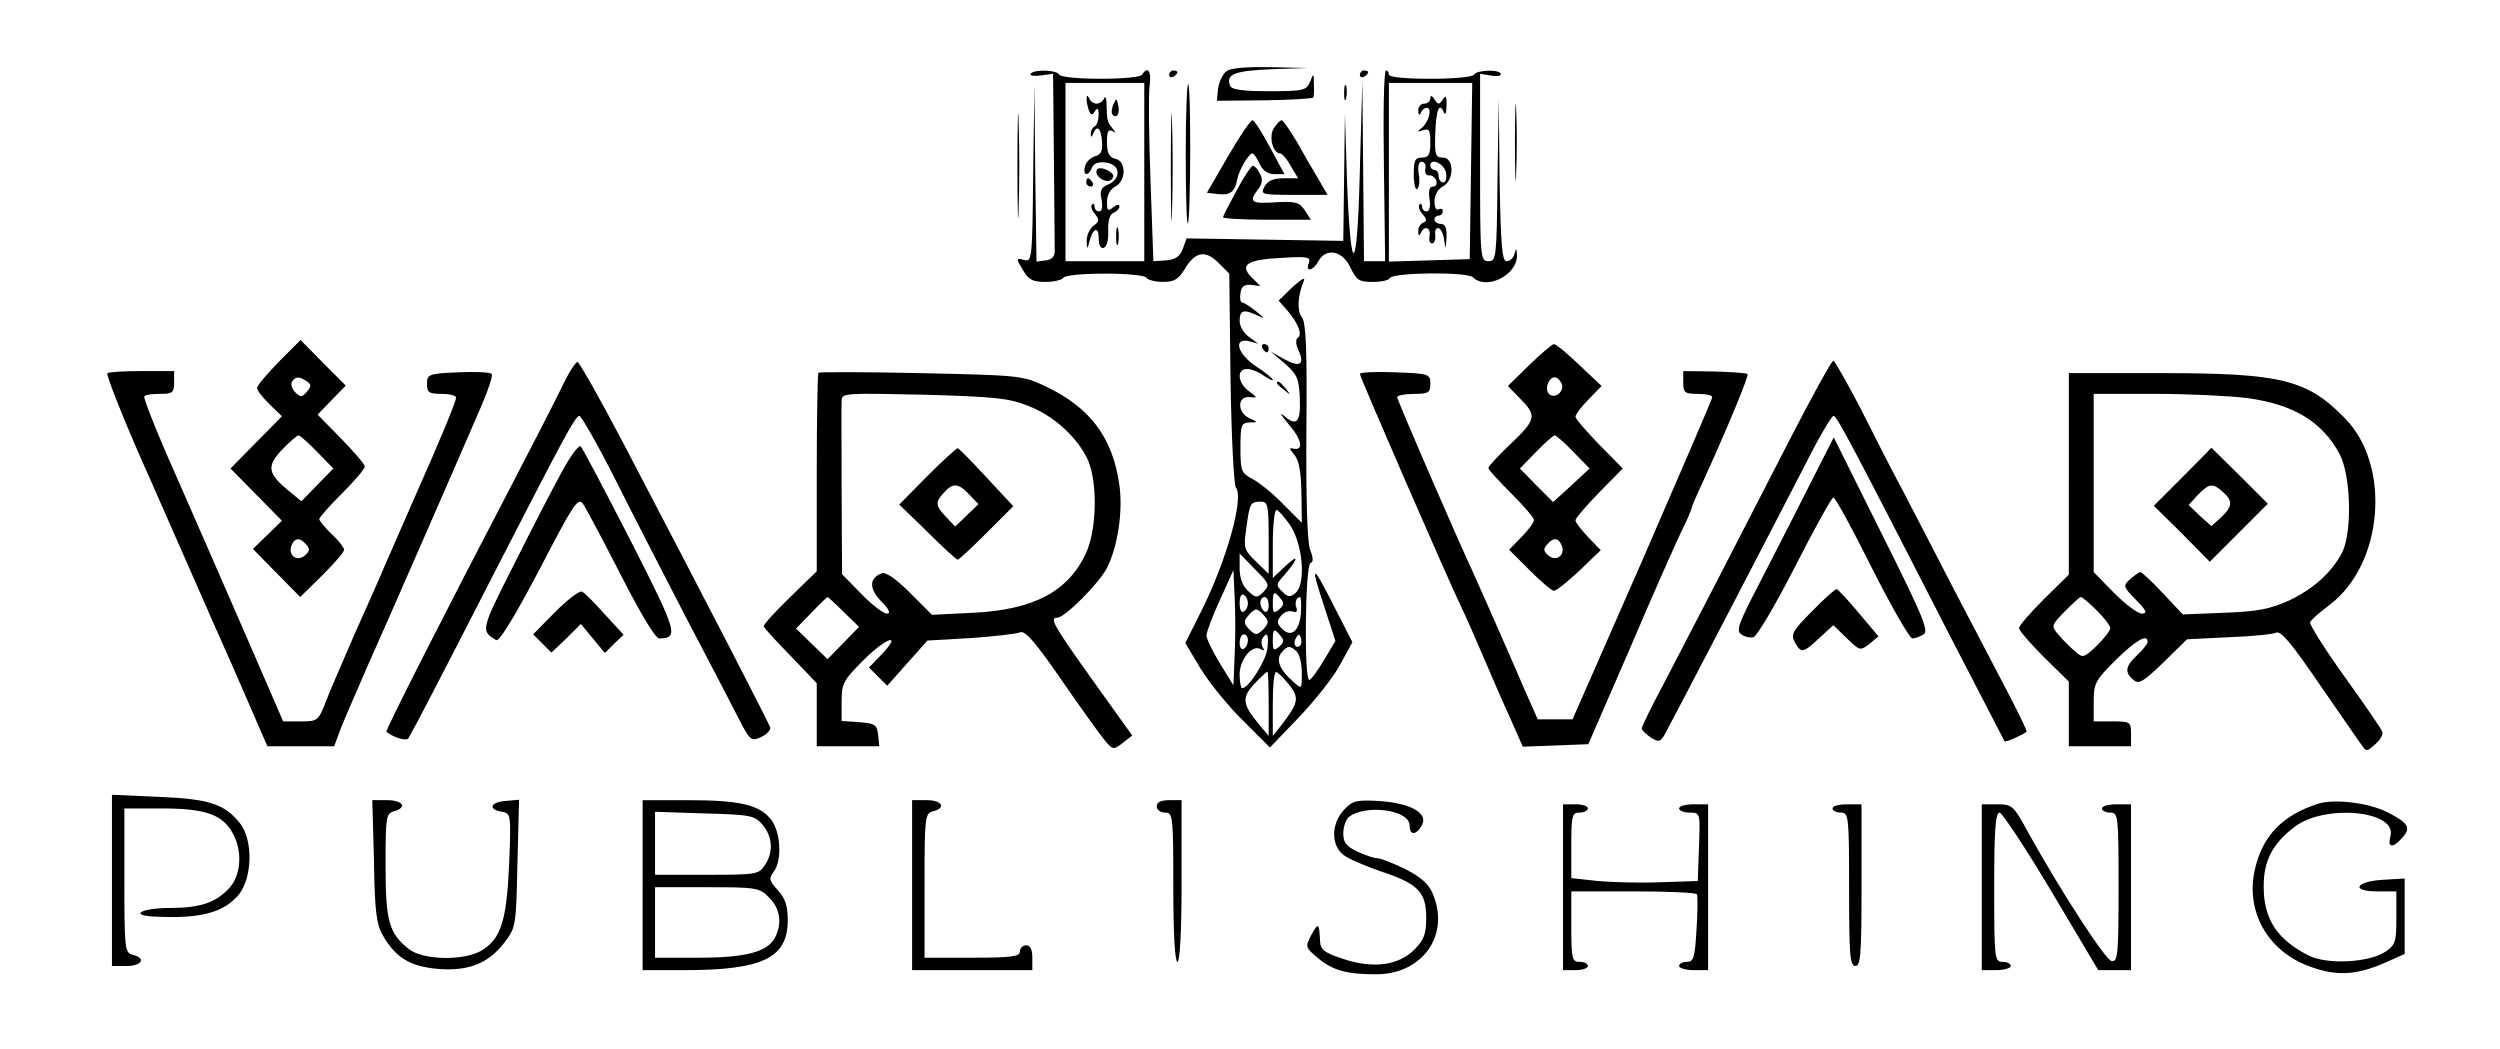 <?xml version="1.0" standalone="no"?>
<!DOCTYPE svg PUBLIC "-//W3C//DTD SVG 20010904//EN"
 "http://www.w3.org/TR/2001/REC-SVG-20010904/DTD/svg10.dtd">
<svg version="1.0" xmlns="http://www.w3.org/2000/svg"
 width="603pt" height="253pt" viewBox="0 0 603 253"
 preserveAspectRatio="xMidYMid meet">

<g transform="translate(0,253) scale(0.1,-0.1)"
fill="#000000" stroke="none">
<path d="M2958 2358 c-9 -7 -18 -26 -20 -42 l-3 -29 115 1 c63 1 116 4 118 7
1 3 2 17 1 33 0 26 -1 26 -9 5 -9 -21 -15 -23 -99 -23 -65 0 -90 4 -94 13 -11
28 10 36 98 40 l90 3 -91 2 c-60 1 -96 -2 -106 -10z"/>
<path d="M2486 2352 c-3 -5 8 -6 25 -4 l29 4 2 -201 c1 -110 2 -211 2 -223 1
-16 -6 -24 -21 -26 l-23 -3 -3 213 -2 213 -3 -214 c-2 -208 -3 -213 -22 -208
-19 5 -20 4 -3 -24 14 -24 24 -29 55 -29 20 0 40 5 43 10 3 6 48 10 100 10 52
0 97 -4 100 -10 3 -5 21 -10 40 -10 27 0 37 6 52 30 25 43 50 48 82 16 l26
-26 3 -252 c2 -139 8 -258 13 -264 20 -24 -22 -175 -83 -297 l-39 -78 37 -62
c21 -34 67 -91 103 -126 l64 -64 71 74 c39 41 84 98 99 127 l29 53 -46 90
c-52 103 -57 101 -20 -10 l25 -77 -28 -47 c-15 -25 -31 -47 -35 -47 -13 0 -10
278 3 282 7 2 7 12 -1 32 -7 19 -10 119 -9 287 2 196 -1 262 -11 274 -12 15
-10 53 5 88 4 10 -7 3 -27 -15 l-34 -33 22 -25 c26 -31 36 -58 24 -65 -5 -3
-5 -16 2 -30 16 -35 3 -42 -35 -21 l-32 18 34 -29 c29 -25 34 -36 36 -81 3
-60 -7 -72 -38 -45 -12 10 -7 1 11 -20 33 -38 37 -65 11 -59 -10 3 -9 -1 3
-15 11 -13 16 -40 17 -91 l1 -73 -44 44 c-24 25 -57 52 -74 61 -28 15 -30 19
-30 76 0 55 2 60 22 61 21 0 21 1 -2 11 -29 15 -27 54 3 50 19 -2 18 -1 -2 14
-28 20 -31 54 -5 54 10 0 28 -7 40 -16 12 -8 22 -13 22 -10 0 3 -18 18 -40 32
-45 30 -57 70 -17 61 l22 -6 -22 16 c-13 9 -23 26 -23 39 0 26 10 29 43 13 19
-9 18 -7 -3 10 -14 11 -29 21 -33 21 -5 0 -7 10 -5 23 2 16 9 21 25 20 l23 -3
-21 21 c-30 30 -12 43 73 47 62 4 70 2 65 -12 -9 -23 10 -20 23 4 18 33 58 26
77 -15 15 -31 21 -35 54 -35 21 0 39 4 41 9 5 14 187 16 201 2 32 -32 108 6
106 54 -1 17 -2 17 -6 3 -2 -10 -11 -18 -19 -18 -11 0 -14 36 -17 198 l-2 197
-3 -197 c-2 -191 -3 -198 -22 -198 -19 0 -20 7 -20 226 l0 226 25 -4 c14 -3
25 -1 25 3 0 12 -57 11 -65 -1 -3 -6 -50 -10 -106 -10 -59 0 -99 4 -99 10 0 6
-3 10 -7 10 -5 0 -7 -103 -5 -230 l3 -230 -26 0 -25 0 -2 218 -2 217 -6 -215
c-6 -256 -22 -269 -31 -25 l-5 160 -2 -153 -2 -153 -189 3 -189 3 -9 -25 c-7
-19 -18 -26 -40 -28 l-31 -2 -7 195 c-4 108 -5 211 -2 230 5 33 -5 47 -18 25
-3 -6 -48 -10 -100 -10 -52 0 -97 4 -100 10 -7 12 -62 13 -69 2z m274 -237 l0
-215 -95 0 -95 0 0 215 0 215 95 0 95 0 0 -215z m788 3 l-3 -213 -97 -3 -98
-3 0 216 0 215 101 0 100 0 -3 -212z m-488 -885 l0 -87 -31 30 c-28 27 -30 32
-23 79 8 61 10 65 35 65 17 0 19 -8 19 -87z m52 30 c31 -47 38 -142 13 -163
-13 -11 -19 -11 -32 3 -16 15 -15 18 4 39 34 39 38 55 5 24 l-32 -30 0 82 c0
45 4 82 9 82 4 0 19 -17 33 -37z m-64 -160 c-16 -16 -19 -16 -38 2 -13 12 -20
31 -20 54 l0 36 37 -38 c35 -35 36 -38 21 -54z m-70 -154 l-3 -72 -32 52 c-18
29 -33 60 -33 68 0 9 15 48 33 87 l32 71 3 -67 c2 -37 2 -100 0 -139z m32 126
c0 -8 -4 -17 -10 -20 -6 -4 -10 5 -10 20 0 15 4 24 10 20 6 -3 10 -12 10 -20z
m79 11 c9 -10 8 -16 -4 -26 -13 -11 -15 -8 -15 14 0 30 3 32 19 12z m-29 -17
c0 -11 -4 -17 -10 -14 -5 3 -10 13 -10 21 0 8 5 14 10 14 6 0 10 -9 10 -21z
m78 -14 c-2 -45 -23 -65 -45 -42 -14 13 -14 19 -3 32 7 9 20 13 28 10 9 -3 12
0 9 9 -5 12 0 26 9 26 2 0 3 -16 2 -35z m-88 -11 c11 -12 10 -18 -3 -32 -16
-15 -18 -15 -34 0 -13 14 -14 20 -3 32 7 9 16 16 20 16 4 0 13 -7 20 -16z m39
-48 c9 -10 8 -16 -4 -26 -13 -11 -15 -8 -15 14 0 30 3 32 19 12z m-79 -10 c0
-8 -4 -18 -10 -21 -5 -3 -10 3 -10 14 0 12 5 21 10 21 6 0 10 -6 10 -14z m47
-20 c-3 -29 -45 -96 -61 -96 -3 0 -6 15 -6 33 0 37 31 74 51 61 8 -4 10 -3 5
4 -4 7 -4 17 -1 22 11 18 16 10 12 -24z m79 7 c-10 -10 -19 5 -10 18 6 11 8
11 12 0 2 -7 1 -15 -2 -18z m-8 -15 c7 -7 12 -30 12 -52 0 -39 0 -39 -21 -20
-33 29 -42 53 -28 70 14 17 21 18 37 2z m-68 -125 l0 -78 -25 30 c-39 47 -40
63 -9 96 15 16 29 29 31 29 2 0 3 -35 3 -77z m49 46 c26 -33 23 -44 -19 -99
l-20 -25 0 78 c0 42 3 77 8 76 4 0 18 -14 31 -30z"/>
<path d="M2621 2293 c-1 -6 2 -19 5 -28 5 -13 8 -14 15 -3 6 9 9 7 9 -9 0 -12
-4 -25 -10 -28 -5 -3 -10 -12 -9 -18 0 -9 2 -9 6 1 9 22 19 13 21 -19 2 -23
-2 -32 -17 -36 -10 -3 -21 -13 -24 -24 -6 -23 8 -26 17 -3 4 10 15 14 33 12
35 -4 39 -38 6 -53 -17 -7 -21 -15 -16 -37 3 -17 1 -28 -6 -28 -6 0 -11 5 -11
12 0 6 -3 8 -6 5 -4 -4 -1 -14 7 -23 11 -14 11 -18 -4 -29 -9 -7 -16 -23 -16
-36 1 -21 2 -21 6 -4 8 34 23 41 23 11 0 -18 5 -26 12 -24 8 3 12 20 11 42 -1
24 4 39 13 43 8 3 14 10 14 15 0 6 -6 5 -15 -2 -13 -11 -15 -8 -15 13 0 16 8
31 20 37 12 6 20 21 20 36 0 17 -7 28 -20 31 -15 4 -20 14 -20 40 0 25 3 32
13 27 9 -6 9 -5 0 7 -12 15 -13 16 -14 57 0 15 -3 21 -6 15 -2 -7 -11 -13 -18
-13 -7 0 -16 6 -18 13 -4 8 -6 8 -6 0z"/>
<path d="M2685 2277 c-4 -10 -5 -21 -1 -24 10 -10 18 4 13 24 -4 17 -4 17 -12
0z"/>
<path d="M2646 2121 c-9 -15 23 -36 35 -24 8 8 5 14 -9 22 -12 6 -23 7 -26 2z"/>
<path d="M2620 2090 c0 -5 5 -10 11 -10 5 0 7 5 4 10 -3 6 -8 10 -11 10 -2 0
-4 -4 -4 -10z"/>
<path d="M2692 1960 c0 -19 2 -27 5 -17 2 9 2 25 0 35 -3 9 -5 1 -5 -18z"/>
<path d="M3450 2293 c0 -7 -7 -13 -15 -13 -8 0 -15 -8 -14 -17 0 -11 3 -13 6
-5 2 6 9 12 14 12 14 0 6 -33 -11 -48 -13 -10 -13 -11 3 -6 14 5 17 0 17 -30
0 -29 -4 -36 -20 -36 -17 0 -20 -7 -20 -41 0 -22 4 -38 8 -35 5 3 7 19 4 36
-3 19 0 30 7 30 7 0 11 -8 9 -17 -2 -10 2 -17 9 -16 6 1 14 -4 17 -12 3 -9 0
-15 -8 -15 -8 0 -11 -10 -8 -30 3 -18 0 -30 -7 -30 -6 0 -11 5 -11 12 0 6 -3
8 -6 5 -4 -4 -1 -14 7 -23 11 -13 11 -18 2 -21 -7 -3 -13 -12 -12 -21 0 -11 2
-12 6 -4 8 19 25 14 21 -8 -2 -10 1 -18 7 -17 5 1 8 10 7 20 -2 9 1 17 7 17 5
0 12 -12 14 -27 4 -26 4 -26 6 5 1 22 -3 32 -14 32 -8 0 -15 5 -15 10 0 6 5
10 10 10 6 0 10 5 10 11 0 5 -4 7 -10 4 -6 -3 -10 5 -10 19 0 15 8 30 20 36
28 15 28 70 0 70 -18 0 -20 6 -18 60 2 57 10 75 21 48 3 -7 6 1 6 17 1 23 -2
27 -9 15 -9 -13 -11 -13 -20 0 -6 10 -10 11 -10 3z m38 -181 c2 -12 -1 -22 -7
-22 -6 0 -11 7 -11 15 0 8 -4 15 -10 15 -5 0 -10 5 -10 11 0 20 35 4 38 -19z"/>
<path d="M2820 2349 c0 -5 5 -7 10 -4 6 3 10 8 10 11 0 2 -4 4 -10 4 -5 0 -10
-5 -10 -11z"/>
<path d="M3280 2349 c0 -5 5 -7 10 -4 6 3 10 8 10 11 0 2 -4 4 -10 4 -5 0 -10
-5 -10 -11z"/>
<path d="M2454 2130 c0 -113 2 -159 3 -102 2 56 2 148 0 205 -1 56 -3 10 -3
-103z"/>
<path d="M2824 2125 c0 -115 2 -161 3 -102 2 59 2 154 0 210 -1 56 -3 8 -3
-108z"/>
<path d="M2860 2160 c0 -95 2 -171 5 -169 7 7 8 330 1 336 -3 4 -6 -72 -6
-167z"/>
<path d="M3242 2305 c0 -16 2 -22 5 -12 2 9 2 23 0 30 -3 6 -5 -1 -5 -18z"/>
<path d="M3654 2185 c0 -82 2 -115 3 -72 2 43 2 110 0 150 -1 40 -3 5 -3 -78z"/>
<path d="M2962 2153 l-51 -88 26 -3 c29 -4 42 5 47 35 5 24 28 63 37 63 3 0
11 -11 17 -25 8 -17 20 -25 36 -25 l24 0 -35 65 c-19 36 -38 65 -42 65 -5 0
-31 -39 -59 -87z"/>
<path d="M3072 2220 c-12 -20 -2 -60 16 -60 4 0 16 -13 25 -30 l18 -30 -35 0
c-25 0 -38 -6 -46 -20 -10 -19 -8 -20 71 -20 l81 0 -22 38 c-12 20 -36 61 -52
90 -17 28 -33 52 -37 52 -3 0 -12 -9 -19 -20z"/>
<path d="M2983 2071 c-18 -33 -33 -62 -33 -65 0 -3 48 -6 106 -6 l106 0 -15
23 c-13 19 -22 22 -71 19 -59 -4 -65 1 -41 32 10 13 11 24 4 37 -5 11 -13 19
-17 19 -4 0 -22 -27 -39 -59z"/>
<path d="M672 1657 c-28 -29 -52 -57 -52 -63 0 -6 14 -23 30 -39 l30 -29 -62
-63 -62 -63 62 -63 62 -63 -35 -34 -35 -34 57 -58 57 -58 53 52 c29 29 53 56
53 62 0 5 -13 22 -30 38 -16 15 -30 32 -30 36 0 4 25 32 55 62 30 30 55 59 55
65 0 5 -26 35 -57 67 l-57 58 34 35 34 35 -55 55 -54 55 -53 -53z m67 -46 c12
-8 13 -12 1 -26 -12 -14 -15 -14 -28 -1 -8 8 -11 19 -8 25 9 13 16 14 35 2z
m26 -171 l39 -40 -39 -40 -38 -39 -33 27 c-49 41 -51 58 -13 98 18 19 36 34
39 34 3 0 24 -18 45 -40z m-26 -224 c9 -10 8 -16 -4 -26 -19 -16 -41 1 -32 24
8 20 21 20 36 2z"/>
<path d="M3045 1690 c3 -5 8 -10 11 -10 2 0 4 5 4 10 0 6 -5 10 -11 10 -5 0
-7 -4 -4 -10z"/>
<path d="M3689 1650 l-52 -51 32 -33 c39 -40 36 -49 -33 -114 -25 -24 -46 -47
-46 -51 0 -4 25 -31 55 -61 30 -30 55 -59 55 -64 0 -6 -13 -24 -30 -41 l-30
-31 49 -49 c28 -28 54 -50 59 -50 6 0 33 22 62 49 l51 49 -30 31 c-17 18 -31
36 -31 41 0 5 26 35 57 67 l57 58 -57 58 c-31 32 -57 62 -57 67 0 5 14 24 31
41 l32 33 -53 50 c-29 28 -57 51 -62 51 -4 0 -31 -23 -59 -50z m78 -46 c7 -18
-17 -38 -31 -24 -11 11 -1 40 14 40 6 0 13 -7 17 -16z m28 -164 l39 -40 -44
-41 -44 -40 -40 40 -40 41 39 40 c21 22 42 40 45 40 3 0 24 -18 45 -40z m-28
-226 c9 -23 -13 -40 -32 -24 -12 10 -13 16 -4 26 15 18 28 18 36 -2z"/>
<path d="M1353 1592 c-18 -37 -66 -130 -106 -207 -180 -345 -318 -617 -315
-620 17 -14 48 -23 53 -16 13 22 75 141 203 391 168 327 198 384 209 387 4 2
45 -70 90 -159 45 -90 121 -237 168 -328 48 -91 102 -195 121 -232 33 -65 35
-67 59 -56 14 6 24 17 23 23 -3 10 -142 280 -354 685 -56 107 -106 195 -111
197 -4 1 -23 -28 -40 -65z"/>
<path d="M4316 1468 c-142 -277 -241 -468 -302 -585 -30 -56 -54 -105 -54
-110 0 -4 10 -14 22 -22 18 -11 22 -11 32 5 13 23 252 482 339 651 34 68 66
122 70 120 9 -3 53 -87 281 -532 71 -137 130 -251 131 -253 3 -3 43 15 53 23
2 2 -21 49 -51 106 -30 57 -86 165 -125 239 -38 74 -92 178 -119 230 -28 52
-76 146 -107 208 -32 61 -61 112 -64 112 -4 0 -52 -87 -106 -192z"/>
<path d="M259 1630 c-4 -3 42 -120 105 -260 62 -140 150 -342 197 -447 l84
-193 80 0 81 0 16 43 c9 23 38 89 63 147 52 116 231 526 277 633 16 37 27 71
24 75 -2 4 -38 6 -80 4 -73 -3 -76 -5 -76 -28 0 -21 5 -24 35 -24 19 0 35 -4
35 -9 0 -9 -35 -95 -100 -241 -23 -52 -54 -124 -70 -160 -15 -36 -49 -112 -75
-170 -25 -58 -56 -129 -67 -157 -20 -52 -21 -53 -63 -53 l-42 0 -88 203 c-48
111 -125 286 -170 389 -46 103 -80 189 -77 192 3 4 20 6 39 6 29 0 33 3 33 28
l0 27 -76 0 c-42 0 -80 -2 -85 -5z"/>
<path d="M1974 1631 c-2 -2 -4 -111 -4 -242 l0 -237 -65 -63 c-36 -35 -64 -66
-63 -70 2 -4 31 -37 66 -72 l62 -65 0 -76 0 -76 76 0 75 0 -3 28 c-3 24 -7 27
-45 30 l-43 3 0 47 c0 44 4 51 55 102 56 55 92 64 40 10 l-29 -30 22 -22 22
-22 48 54 49 55 104 6 c57 4 111 10 120 14 12 4 36 -23 100 -116 46 -67 93
-132 104 -145 19 -23 21 -23 43 -6 l23 18 -96 134 c-95 133 -104 150 -85 150
18 0 101 83 120 120 26 52 39 136 30 200 -16 115 -71 188 -180 239 -53 25 -62
26 -298 31 -134 3 -246 3 -248 1z m506 -80 c63 -24 121 -78 145 -133 23 -56
20 -168 -6 -223 -43 -92 -126 -136 -272 -143 l-99 -5 -53 53 c-36 36 -59 51
-69 47 -30 -12 -30 -37 0 -68 19 -19 23 -29 13 -29 -8 0 -36 21 -62 48 l-46
47 -1 200 c0 110 -1 208 0 219 0 18 9 18 198 14 170 -5 205 -8 252 -27z m-445
-497 l37 -36 -38 -39 -38 -39 -38 37 -38 37 37 38 c20 21 38 38 39 38 1 0 19
-16 39 -36z"/>
<path d="M2237 1382 l-68 -69 68 -66 c37 -37 70 -67 73 -67 3 0 34 29 70 65
l64 64 -65 70 c-35 38 -66 69 -69 70 -3 0 -36 -30 -73 -67z m101 -45 l22 -23
-28 -27 -28 -27 -22 23 c-26 28 -27 35 -5 59 21 24 35 23 61 -5z"/>
<path d="M3280 1628 c0 -7 209 -488 245 -563 8 -16 31 -68 51 -115 20 -47 50
-116 67 -153 l30 -68 79 3 79 3 100 230 c54 127 110 253 124 282 14 28 25 54
25 57 0 3 12 31 27 63 61 134 112 257 108 261 -2 2 -38 5 -80 6 l-75 1 0 -27
c0 -25 3 -28 35 -28 19 0 35 -3 35 -8 0 -4 -76 -180 -168 -392 l-169 -385 -42
0 -42 0 -31 70 c-47 109 -108 247 -123 280 -43 92 -185 420 -185 427 0 4 18 8
40 8 36 0 40 3 40 24 0 24 -3 25 -85 28 -47 2 -85 0 -85 -4z"/>
<path d="M4990 1387 l0 -243 -60 -59 c-33 -33 -60 -64 -60 -70 0 -6 27 -37 60
-70 l60 -59 0 -78 0 -78 75 0 75 0 0 30 c0 29 -2 30 -45 30 l-45 0 0 48 c0 44
4 51 53 100 49 48 77 64 77 44 0 -5 -11 -19 -25 -32 -29 -27 -31 -42 -9 -60
13 -11 23 -5 72 42 l57 56 100 5 c55 2 107 7 115 11 12 5 38 -27 105 -125 50
-72 95 -138 102 -147 10 -15 13 -15 32 3 12 10 20 24 17 30 -2 7 -43 66 -91
133 -48 67 -85 126 -83 131 1 5 23 24 48 43 128 97 148 334 37 448 -92 95
-155 110 -444 110 l-223 0 0 -243z m429 183 c113 -15 182 -57 224 -135 28 -52
31 -193 5 -240 -26 -48 -69 -86 -128 -114 -45 -20 -74 -26 -155 -29 l-100 -4
-48 51 c-26 28 -51 51 -54 51 -4 0 -15 -8 -25 -17 -18 -16 -17 -18 14 -50 26
-26 28 -33 14 -33 -10 0 -40 23 -67 50 l-49 50 0 215 0 215 148 0 c81 0 180
-5 221 -10z m-362 -512 c18 -18 33 -37 33 -43 0 -6 -15 -25 -32 -42 -32 -30
-34 -31 -53 -14 -11 9 -29 27 -39 39 -19 22 -19 23 14 57 19 19 36 35 39 35 3
0 20 -14 38 -32z"/>
<path d="M5265 1380 l-70 -70 68 -67 67 -68 70 70 70 70 -68 68 -68 67 -69
-70z m97 -37 c24 -21 23 -35 -5 -61 l-23 -21 -28 25 -27 26 22 24 c27 28 36
30 61 7z"/>
<path d="M3080 1606 c0 -2 8 -10 18 -17 15 -13 16 -12 3 4 -13 16 -21 21 -21
13z"/>
<path d="M4357 1345 c-36 -72 -90 -176 -119 -233 -45 -87 -51 -104 -38 -112 8
-6 21 -9 29 -7 8 1 53 77 100 169 47 92 89 168 93 168 5 0 46 -76 93 -170 47
-93 91 -170 98 -170 6 0 19 5 27 10 13 8 -4 48 -101 242 l-116 233 -66 -130z"/>
<path d="M1353 1388 c-22 -40 -74 -141 -116 -225 -77 -152 -78 -155 -40 -177
7 -4 43 54 104 170 82 158 93 175 105 159 7 -10 48 -87 91 -171 49 -96 84
-154 93 -154 48 1 44 14 -69 236 -62 121 -116 223 -120 227 -5 5 -26 -24 -48
-65z"/>
<path d="M1339 1054 l-53 -54 22 -22 22 -22 36 34 35 35 29 -35 29 -35 22 22
23 22 -45 49 c-24 27 -49 52 -55 55 -6 3 -35 -19 -65 -49z"/>
<path d="M4371 1056 c-47 -47 -52 -56 -42 -75 15 -27 20 -27 59 10 l34 31 32
-31 c32 -31 33 -31 55 -14 l22 18 -48 57 c-26 31 -50 57 -53 57 -3 1 -30 -23
-59 -53z"/>
<path d="M270 406 l0 -206 35 0 c38 0 48 19 15 27 -19 5 -20 14 -20 179 l0
174 91 0 c109 0 150 -16 174 -67 20 -42 15 -96 -12 -125 -32 -35 -70 -48 -143
-48 -72 0 -101 -19 -32 -21 106 -5 161 10 197 52 34 41 36 132 4 173 -37 47
-75 59 -196 64 l-113 5 0 -207z"/>
<path d="M902 453 c2 -126 6 -153 23 -182 31 -52 65 -72 131 -78 74 -6 122 13
161 64 27 36 28 39 31 190 l4 154 -34 -3 c-36 -3 -41 -21 -7 -26 21 -4 22 -6
17 -127 -6 -137 -20 -180 -67 -208 -43 -25 -141 -23 -175 4 -48 38 -56 67 -56
202 0 116 1 125 20 130 33 9 22 27 -16 27 l-36 0 4 -147z"/>
<path d="M1550 395 l0 -205 100 0 c189 0 250 29 250 120 0 36 -6 53 -24 73
-21 23 -22 28 -10 44 21 28 17 96 -6 126 -28 36 -76 47 -202 47 l-108 0 0
-205z m289 146 c25 -29 27 -68 5 -99 -14 -21 -22 -22 -140 -22 l-124 0 0 76 0
76 119 -4 c112 -3 121 -5 140 -27z m16 -176 c27 -26 32 -63 14 -97 -18 -34
-70 -48 -184 -48 l-105 0 0 85 0 85 125 0 c120 0 127 -1 150 -25z"/>
<path d="M2200 395 l0 -205 145 0 145 0 0 30 c0 20 -5 30 -15 30 -8 0 -15 -7
-15 -15 0 -12 -19 -15 -115 -15 l-115 0 0 174 c0 165 1 174 20 179 33 8 23 27
-15 27 l-35 0 0 -205z"/>
<path d="M2790 585 c0 -8 9 -15 20 -15 19 0 20 -7 20 -180 0 -113 4 -180 10
-180 6 0 10 72 10 195 l0 195 -30 0 c-20 0 -30 -5 -30 -15z"/>
<path d="M3242 577 c-31 -33 -32 -84 -3 -108 12 -10 52 -27 89 -40 92 -30 112
-50 112 -112 0 -40 -5 -53 -28 -77 -39 -39 -100 -47 -172 -23 -46 15 -55 22
-56 43 -2 44 -4 46 -21 15 -15 -29 -15 -30 16 -56 36 -30 70 -39 140 -39 112
0 179 94 137 194 -10 24 -28 40 -67 60 -29 14 -59 26 -67 26 -8 0 -29 7 -48
16 -27 13 -34 22 -34 44 0 15 6 33 13 39 40 32 147 18 147 -20 0 -25 16 -24
30 1 15 29 -28 53 -104 58 -55 3 -63 1 -84 -21z"/>
<path d="M5590 591 c-83 -27 -131 -75 -150 -153 -26 -102 27 -200 128 -238 66
-25 114 -23 185 8 l47 21 0 91 0 91 -52 -3 c-67 -4 -79 -28 -14 -28 l46 0 0
-64 c0 -58 -2 -65 -27 -82 -40 -26 -140 -31 -184 -9 -77 39 -109 88 -109 167
0 62 21 103 75 144 73 55 246 39 231 -22 -8 -29 5 -31 28 -5 22 24 16 36 -36
62 -45 23 -129 33 -168 20z"/>
<path d="M3770 390 l0 -200 30 0 c17 0 30 5 30 10 0 6 -9 10 -20 10 -18 0 -20
7 -20 85 l0 85 149 0 c83 0 152 -3 154 -7 2 -5 2 -43 -1 -85 -4 -68 -7 -78
-23 -78 -10 0 -19 -4 -19 -10 0 -5 16 -10 35 -10 l35 0 0 200 0 200 -35 0
c-19 0 -35 -4 -35 -10 0 -5 11 -10 25 -10 26 0 26 0 23 -82 l-3 -83 -90 -3
c-49 -2 -118 0 -152 3 l-63 7 0 79 c0 72 2 79 20 79 11 0 20 5 20 10 0 6 -13
10 -30 10 l-30 0 0 -200z"/>
<path d="M4420 580 c0 -5 9 -10 20 -10 19 0 20 -7 20 -185 0 -158 2 -185 15
-185 13 0 15 28 15 195 l0 195 -35 0 c-19 0 -35 -4 -35 -10z"/>
<path d="M4780 390 l0 -200 35 0 c19 0 35 5 35 10 0 6 -9 10 -20 10 -19 0 -20
7 -20 180 0 137 3 180 13 180 6 0 63 -86 125 -190 l113 -190 39 0 40 0 0 200
0 200 -35 0 c-19 0 -35 -4 -35 -10 0 -5 9 -10 20 -10 19 0 20 -7 20 -181 0
-163 -2 -180 -17 -177 -15 3 -121 166 -201 310 -35 65 -39 68 -74 68 l-38 0 0
-200z"/>
</g>
</svg>
